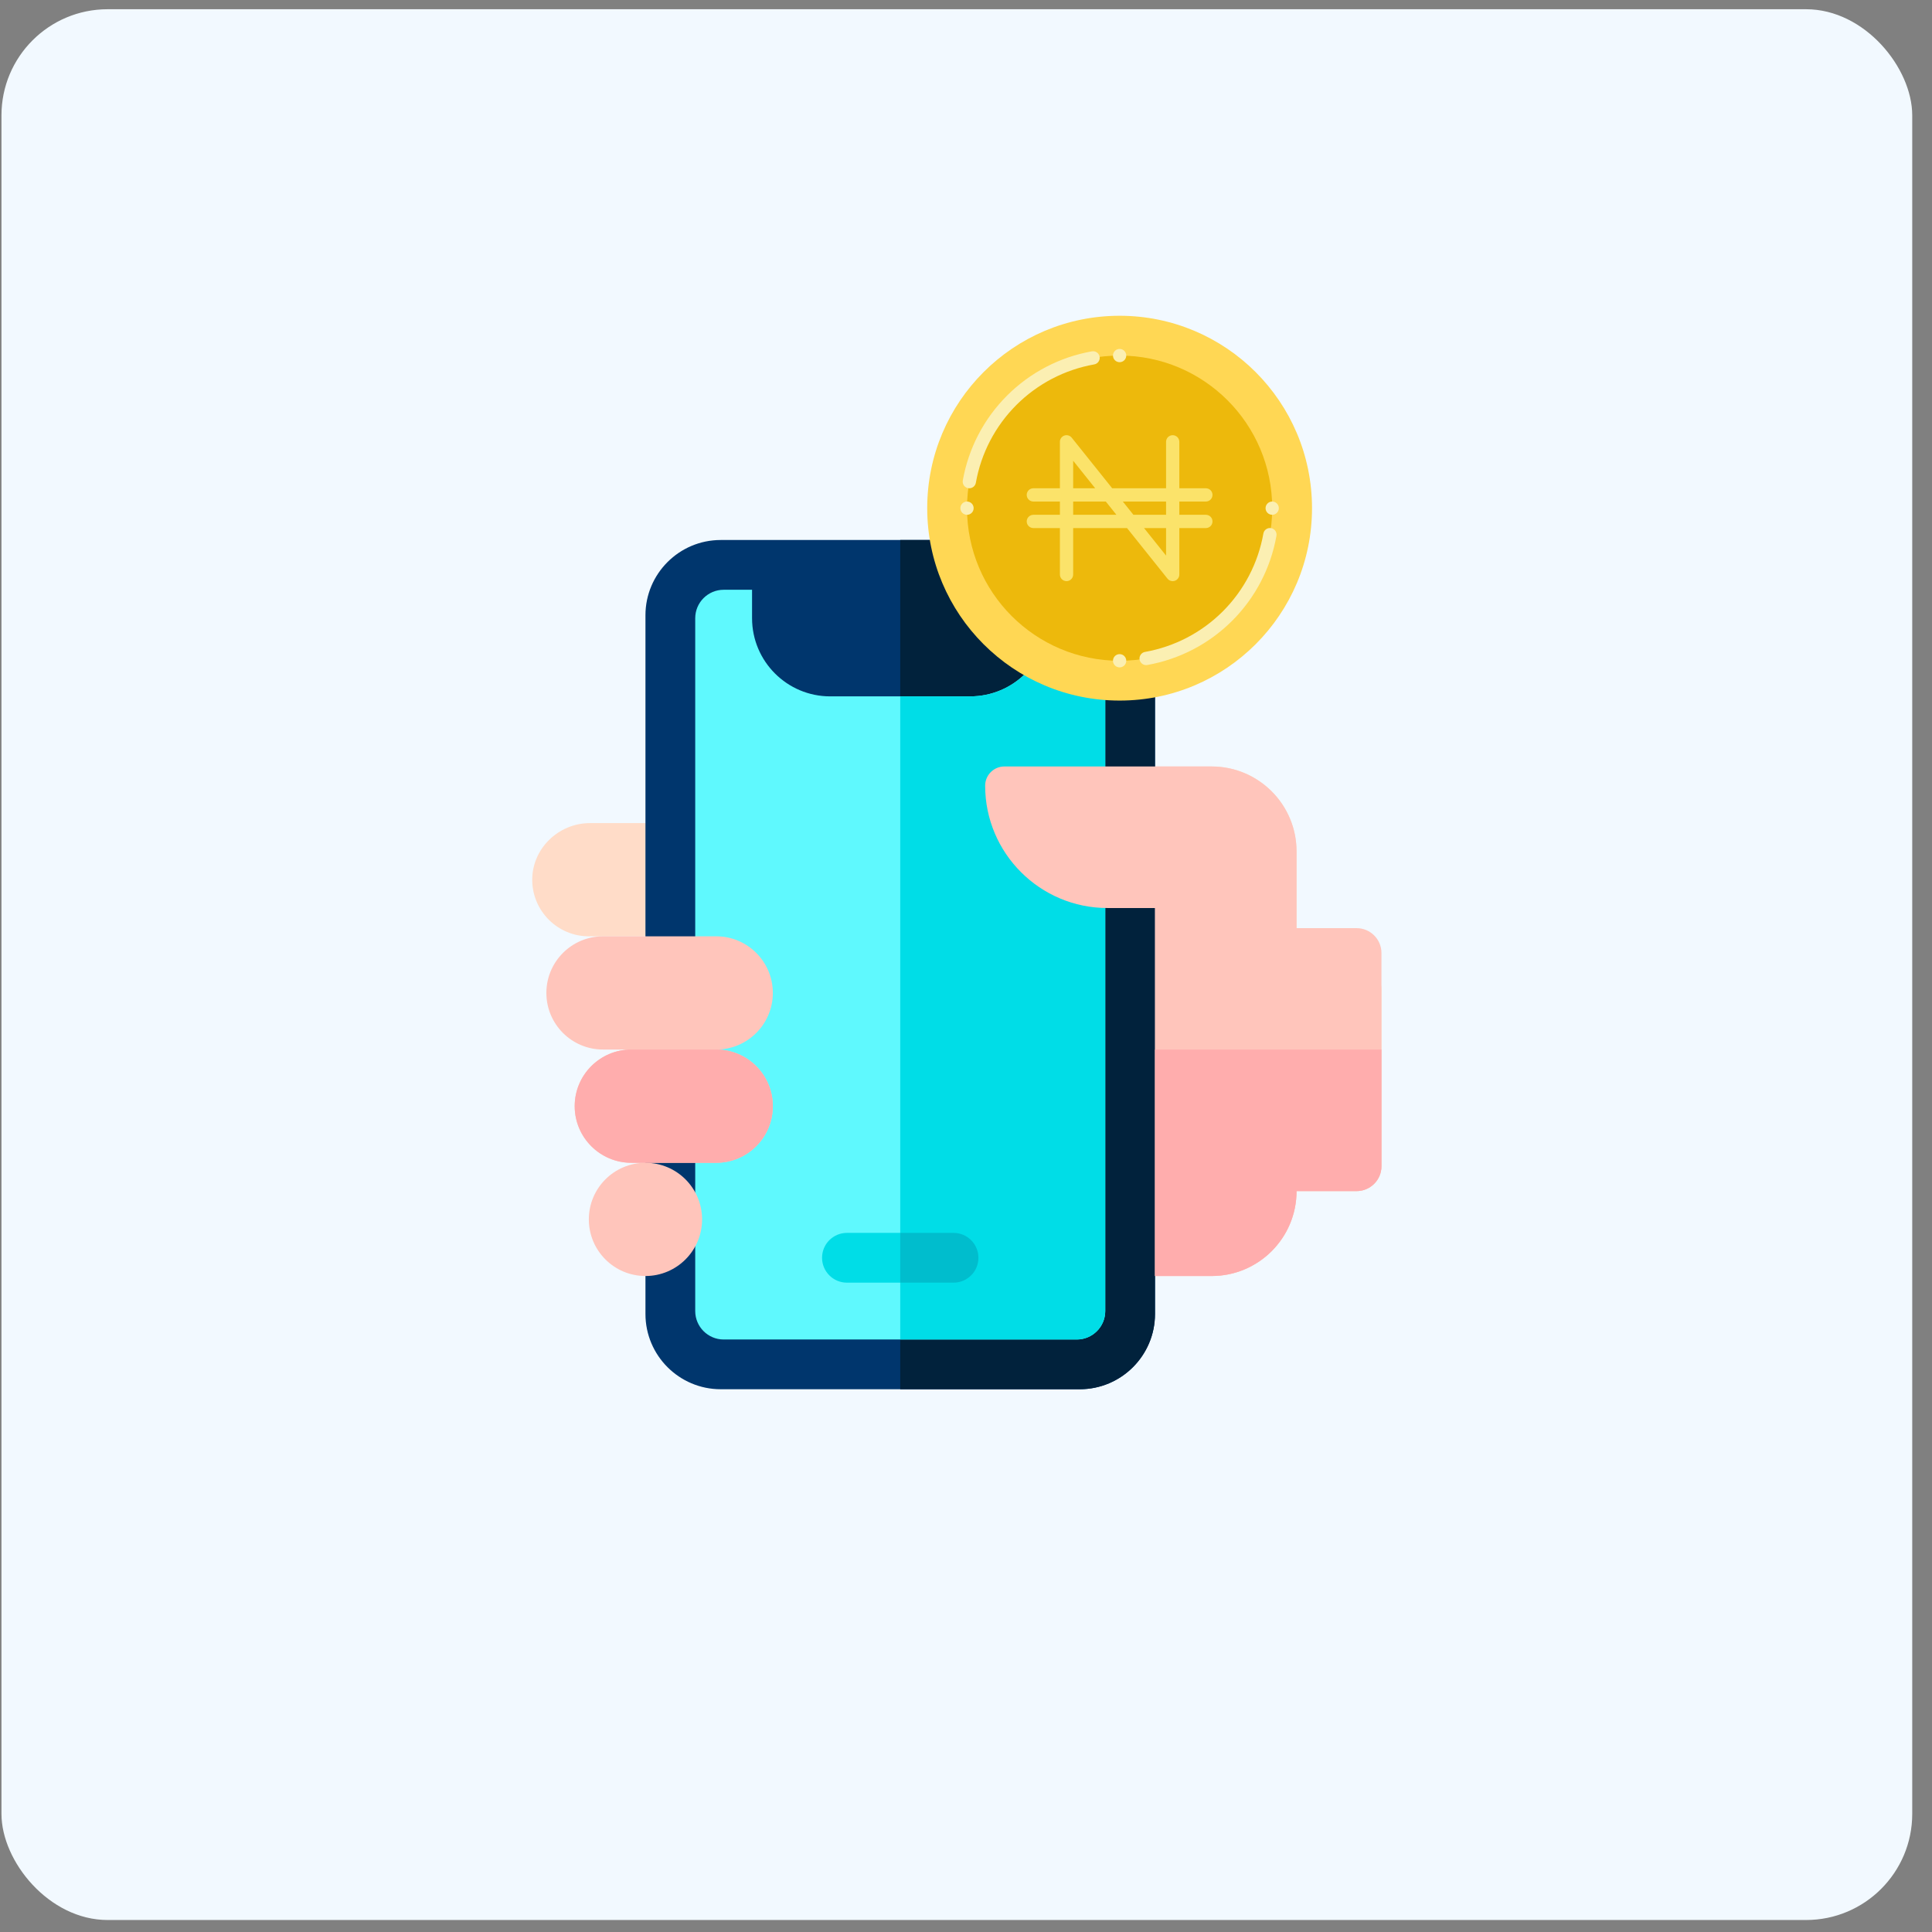 <svg width="91" height="91" viewBox="0 0 91 91" fill="none" xmlns="http://www.w3.org/2000/svg">
<rect x="0" y="0" width="91" height="91" fill="#808080" stroke="none"/>
<rect x="0.069" y="0.435" width="90" height="90" rx="5" fill="#F2F9FF"/>
<g clip-path="url(#clip0)">
<path d="M61.069 45.435V40.102C61.069 37.893 59.278 36.102 57.069 36.102H47.309C46.806 36.102 46.401 36.513 46.402 37.016C46.403 37.627 46.5 38.216 46.678 38.769H27.788C26.294 38.769 25.042 39.992 25.069 41.486C25.096 42.934 26.28 44.102 27.735 44.102H30.402V60.102H54.402H57.069C59.278 60.102 61.069 58.311 61.069 56.102H63.897C64.544 56.102 65.069 55.577 65.069 54.93V46.607C65.069 45.96 64.544 45.435 63.897 45.435H61.069Z" fill="#FFDCC8"/>
<path d="M50.858 25.435H33.946C31.992 25.435 30.402 27.025 30.402 28.979V61.891C30.402 63.846 31.992 65.435 33.946 65.435H50.858C52.812 65.435 54.402 63.846 54.402 61.891V28.979C54.402 27.025 52.812 25.435 50.858 25.435V25.435Z" fill="#00366D"/>
<path d="M54.402 61.892V28.979C54.402 27.025 52.812 25.435 50.858 25.435H42.402V65.435H50.858C52.812 65.435 54.402 63.846 54.402 61.892Z" fill="#01223C"/>
<path d="M50.72 27.779H49.382V29.118C49.382 31.151 47.733 32.8 45.699 32.8H39.105C37.072 32.8 35.423 31.151 35.423 29.118V27.779H34.085C33.347 27.779 32.746 28.38 32.746 29.118V61.753C32.746 62.491 33.347 63.092 34.085 63.092H50.72C51.458 63.092 52.059 62.491 52.059 61.753V29.118C52.059 28.38 51.458 27.779 50.72 27.779Z" fill="#5FF9FE"/>
<path d="M52.059 61.753V29.118C52.059 28.38 51.458 27.779 50.72 27.779H49.382V29.118C49.382 31.151 47.733 32.8 45.699 32.8H42.402V63.092H50.72C51.458 63.092 52.059 62.491 52.059 61.753Z" fill="#00DDE7"/>
<path d="M30.402 60.102C31.875 60.102 33.069 58.908 33.069 57.435C33.069 55.962 31.875 54.769 30.402 54.769C28.929 54.769 27.735 55.962 27.735 57.435C27.735 58.908 28.929 60.102 30.402 60.102Z" fill="#FFC5BB"/>
<path d="M33.735 49.435C35.207 49.435 36.402 48.241 36.402 46.769C36.402 45.297 35.207 44.102 33.735 44.102H28.402C26.93 44.102 25.735 45.297 25.735 46.769C25.735 48.241 26.93 49.435 28.402 49.435H29.735C28.263 49.435 27.069 50.63 27.069 52.102C27.069 53.574 28.263 54.769 29.735 54.769H33.735C35.207 54.769 36.402 53.574 36.402 52.102C36.402 50.63 35.207 49.435 33.735 49.435Z" fill="#FFC5BB"/>
<path d="M44.913 60.415H39.892C39.244 60.415 38.72 59.89 38.72 59.243C38.72 58.596 39.244 58.071 39.892 58.071H44.913C45.56 58.071 46.084 58.596 46.084 59.243C46.084 59.89 45.56 60.415 44.913 60.415Z" fill="#00DDE7"/>
<path d="M46.085 59.243C46.085 58.596 45.56 58.071 44.913 58.071H42.402V60.415H44.913C45.56 60.415 46.085 59.89 46.085 59.243Z" fill="#00BDCD"/>
<path d="M61.069 43.717V40.102C61.069 37.893 59.278 36.102 57.069 36.102H47.308C46.808 36.102 46.402 36.508 46.402 37.008C46.402 40.185 48.986 42.769 52.162 42.769H54.402V60.102H57.069C59.278 60.102 61.069 58.311 61.069 56.102H63.897C64.544 56.102 65.069 55.577 65.069 54.93V44.889C65.069 44.241 64.544 43.717 63.897 43.717H61.069Z" fill="#FFC5BB"/>
<path d="M33.736 49.435H29.735C28.264 49.435 27.069 50.63 27.069 52.102C27.069 53.574 28.264 54.769 29.735 54.769H33.736C35.208 54.769 36.402 53.574 36.402 52.102C36.402 50.63 35.208 49.435 33.736 49.435Z" fill="#FFADAD"/>
<path d="M54.402 49.435V60.102H57.069C59.278 60.102 61.069 58.311 61.069 56.102H63.897C64.544 56.102 65.069 55.577 65.069 54.93V49.435H54.402Z" fill="#FFADAD"/>
</g>
<path d="M52.735 32.998C57.74 32.998 61.798 28.94 61.798 23.935C61.798 18.93 57.74 14.873 52.735 14.873C47.73 14.873 43.673 18.93 43.673 23.935C43.673 28.94 47.73 32.998 52.735 32.998Z" fill="#FFD754"/>
<path d="M52.735 31.123C56.705 31.123 59.923 27.905 59.923 23.935C59.923 19.966 56.705 16.748 52.735 16.748C48.766 16.748 45.548 19.966 45.548 23.935C45.548 27.905 48.766 31.123 52.735 31.123Z" fill="#EDB90C"/>
<path d="M48.673 24.248C48.59 24.248 48.511 24.281 48.452 24.339C48.393 24.398 48.36 24.477 48.36 24.56C48.36 24.643 48.393 24.723 48.452 24.781C48.511 24.84 48.59 24.873 48.673 24.873H49.923V27.06C49.923 27.143 49.956 27.223 50.014 27.281C50.073 27.34 50.153 27.373 50.235 27.373C50.318 27.373 50.398 27.34 50.456 27.281C50.515 27.223 50.548 27.143 50.548 27.06V24.873H53.085L54.991 27.256C55.032 27.306 55.087 27.343 55.149 27.361C55.212 27.379 55.278 27.377 55.339 27.355C55.4 27.334 55.453 27.294 55.49 27.241C55.528 27.188 55.548 27.125 55.548 27.06V24.873H56.798C56.881 24.873 56.96 24.84 57.019 24.781C57.077 24.723 57.11 24.643 57.11 24.56C57.11 24.477 57.077 24.398 57.019 24.339C56.96 24.281 56.881 24.248 56.798 24.248H55.548V23.623H56.798C56.881 23.623 56.96 23.59 57.019 23.531C57.077 23.473 57.11 23.393 57.11 23.31C57.11 23.227 57.077 23.148 57.019 23.089C56.96 23.031 56.881 22.998 56.798 22.998H55.548V20.81C55.548 20.727 55.515 20.648 55.456 20.589C55.398 20.531 55.318 20.498 55.235 20.498C55.153 20.498 55.073 20.531 55.014 20.589C54.956 20.648 54.923 20.727 54.923 20.81V22.998H52.386L50.479 20.615C50.439 20.564 50.384 20.528 50.321 20.51C50.259 20.492 50.193 20.494 50.132 20.515C50.071 20.537 50.018 20.577 49.98 20.63C49.943 20.682 49.923 20.746 49.923 20.81V22.998H48.673C48.59 22.998 48.511 23.031 48.452 23.089C48.393 23.148 48.36 23.227 48.36 23.31C48.36 23.393 48.393 23.473 48.452 23.531C48.511 23.59 48.59 23.623 48.673 23.623H49.923V24.248H48.673ZM54.923 26.169L53.886 24.873H54.923V26.169ZM54.923 23.623V24.248H53.386L52.886 23.623H54.923ZM50.548 21.701L51.585 22.998H50.548V21.701ZM50.548 23.623H52.085L52.585 24.248H50.548V23.623Z" fill="#FBE36A"/>
<path d="M45.657 22.998C45.611 22.998 45.566 22.988 45.525 22.969C45.483 22.95 45.446 22.921 45.417 22.887C45.388 22.852 45.366 22.811 45.355 22.767C45.343 22.723 45.341 22.676 45.349 22.631C45.617 21.116 46.345 19.721 47.433 18.633C48.521 17.545 49.916 16.817 51.431 16.548C51.513 16.534 51.597 16.553 51.665 16.6C51.733 16.648 51.779 16.721 51.793 16.802C51.808 16.884 51.789 16.968 51.741 17.036C51.694 17.104 51.621 17.15 51.539 17.164C50.151 17.41 48.871 18.077 47.874 19.074C46.877 20.072 46.21 21.351 45.964 22.739C45.951 22.812 45.914 22.877 45.857 22.925C45.801 22.972 45.73 22.998 45.657 22.998Z" fill="#FBEFB2"/>
<path d="M53.985 31.327C53.907 31.327 53.831 31.298 53.774 31.245C53.716 31.192 53.68 31.119 53.673 31.042C53.667 30.964 53.69 30.886 53.737 30.824C53.785 30.762 53.854 30.72 53.931 30.707C55.32 30.46 56.599 29.794 57.596 28.797C58.594 27.799 59.261 26.52 59.507 25.131C59.514 25.091 59.528 25.052 59.55 25.017C59.572 24.982 59.601 24.952 59.635 24.928C59.668 24.904 59.706 24.887 59.746 24.878C59.787 24.869 59.828 24.868 59.869 24.875C59.91 24.882 59.948 24.898 59.983 24.92C60.018 24.942 60.048 24.971 60.072 25.005C60.095 25.038 60.112 25.077 60.12 25.117C60.129 25.157 60.13 25.199 60.122 25.239C59.854 26.754 59.126 28.15 58.038 29.238C56.95 30.326 55.554 31.054 54.039 31.322C54.021 31.326 54.003 31.327 53.985 31.327Z" fill="#FBEFB2"/>
<path d="M45.548 24.248C45.72 24.248 45.86 24.108 45.86 23.935C45.86 23.763 45.72 23.623 45.548 23.623C45.375 23.623 45.235 23.763 45.235 23.935C45.235 24.108 45.375 24.248 45.548 24.248Z" fill="#FBEFB2"/>
<path d="M52.735 17.06C52.908 17.06 53.048 16.92 53.048 16.748C53.048 16.575 52.908 16.435 52.735 16.435C52.563 16.435 52.423 16.575 52.423 16.748C52.423 16.92 52.563 17.06 52.735 17.06Z" fill="#FBEFB2"/>
<path d="M59.923 24.248C60.095 24.248 60.235 24.108 60.235 23.935C60.235 23.763 60.095 23.623 59.923 23.623C59.75 23.623 59.61 23.763 59.61 23.935C59.61 24.108 59.75 24.248 59.923 24.248Z" fill="#FBEFB2"/>
<path d="M52.735 31.435C52.908 31.435 53.048 31.295 53.048 31.123C53.048 30.95 52.908 30.81 52.735 30.81C52.563 30.81 52.423 30.95 52.423 31.123C52.423 31.295 52.563 31.435 52.735 31.435Z" fill="#FBEFB2"/>
<defs>
<clipPath id="clip0">
<rect width="40" height="40" fill="white" transform="translate(25.069 25.435)"/>
</clipPath>
</defs>
</svg>
